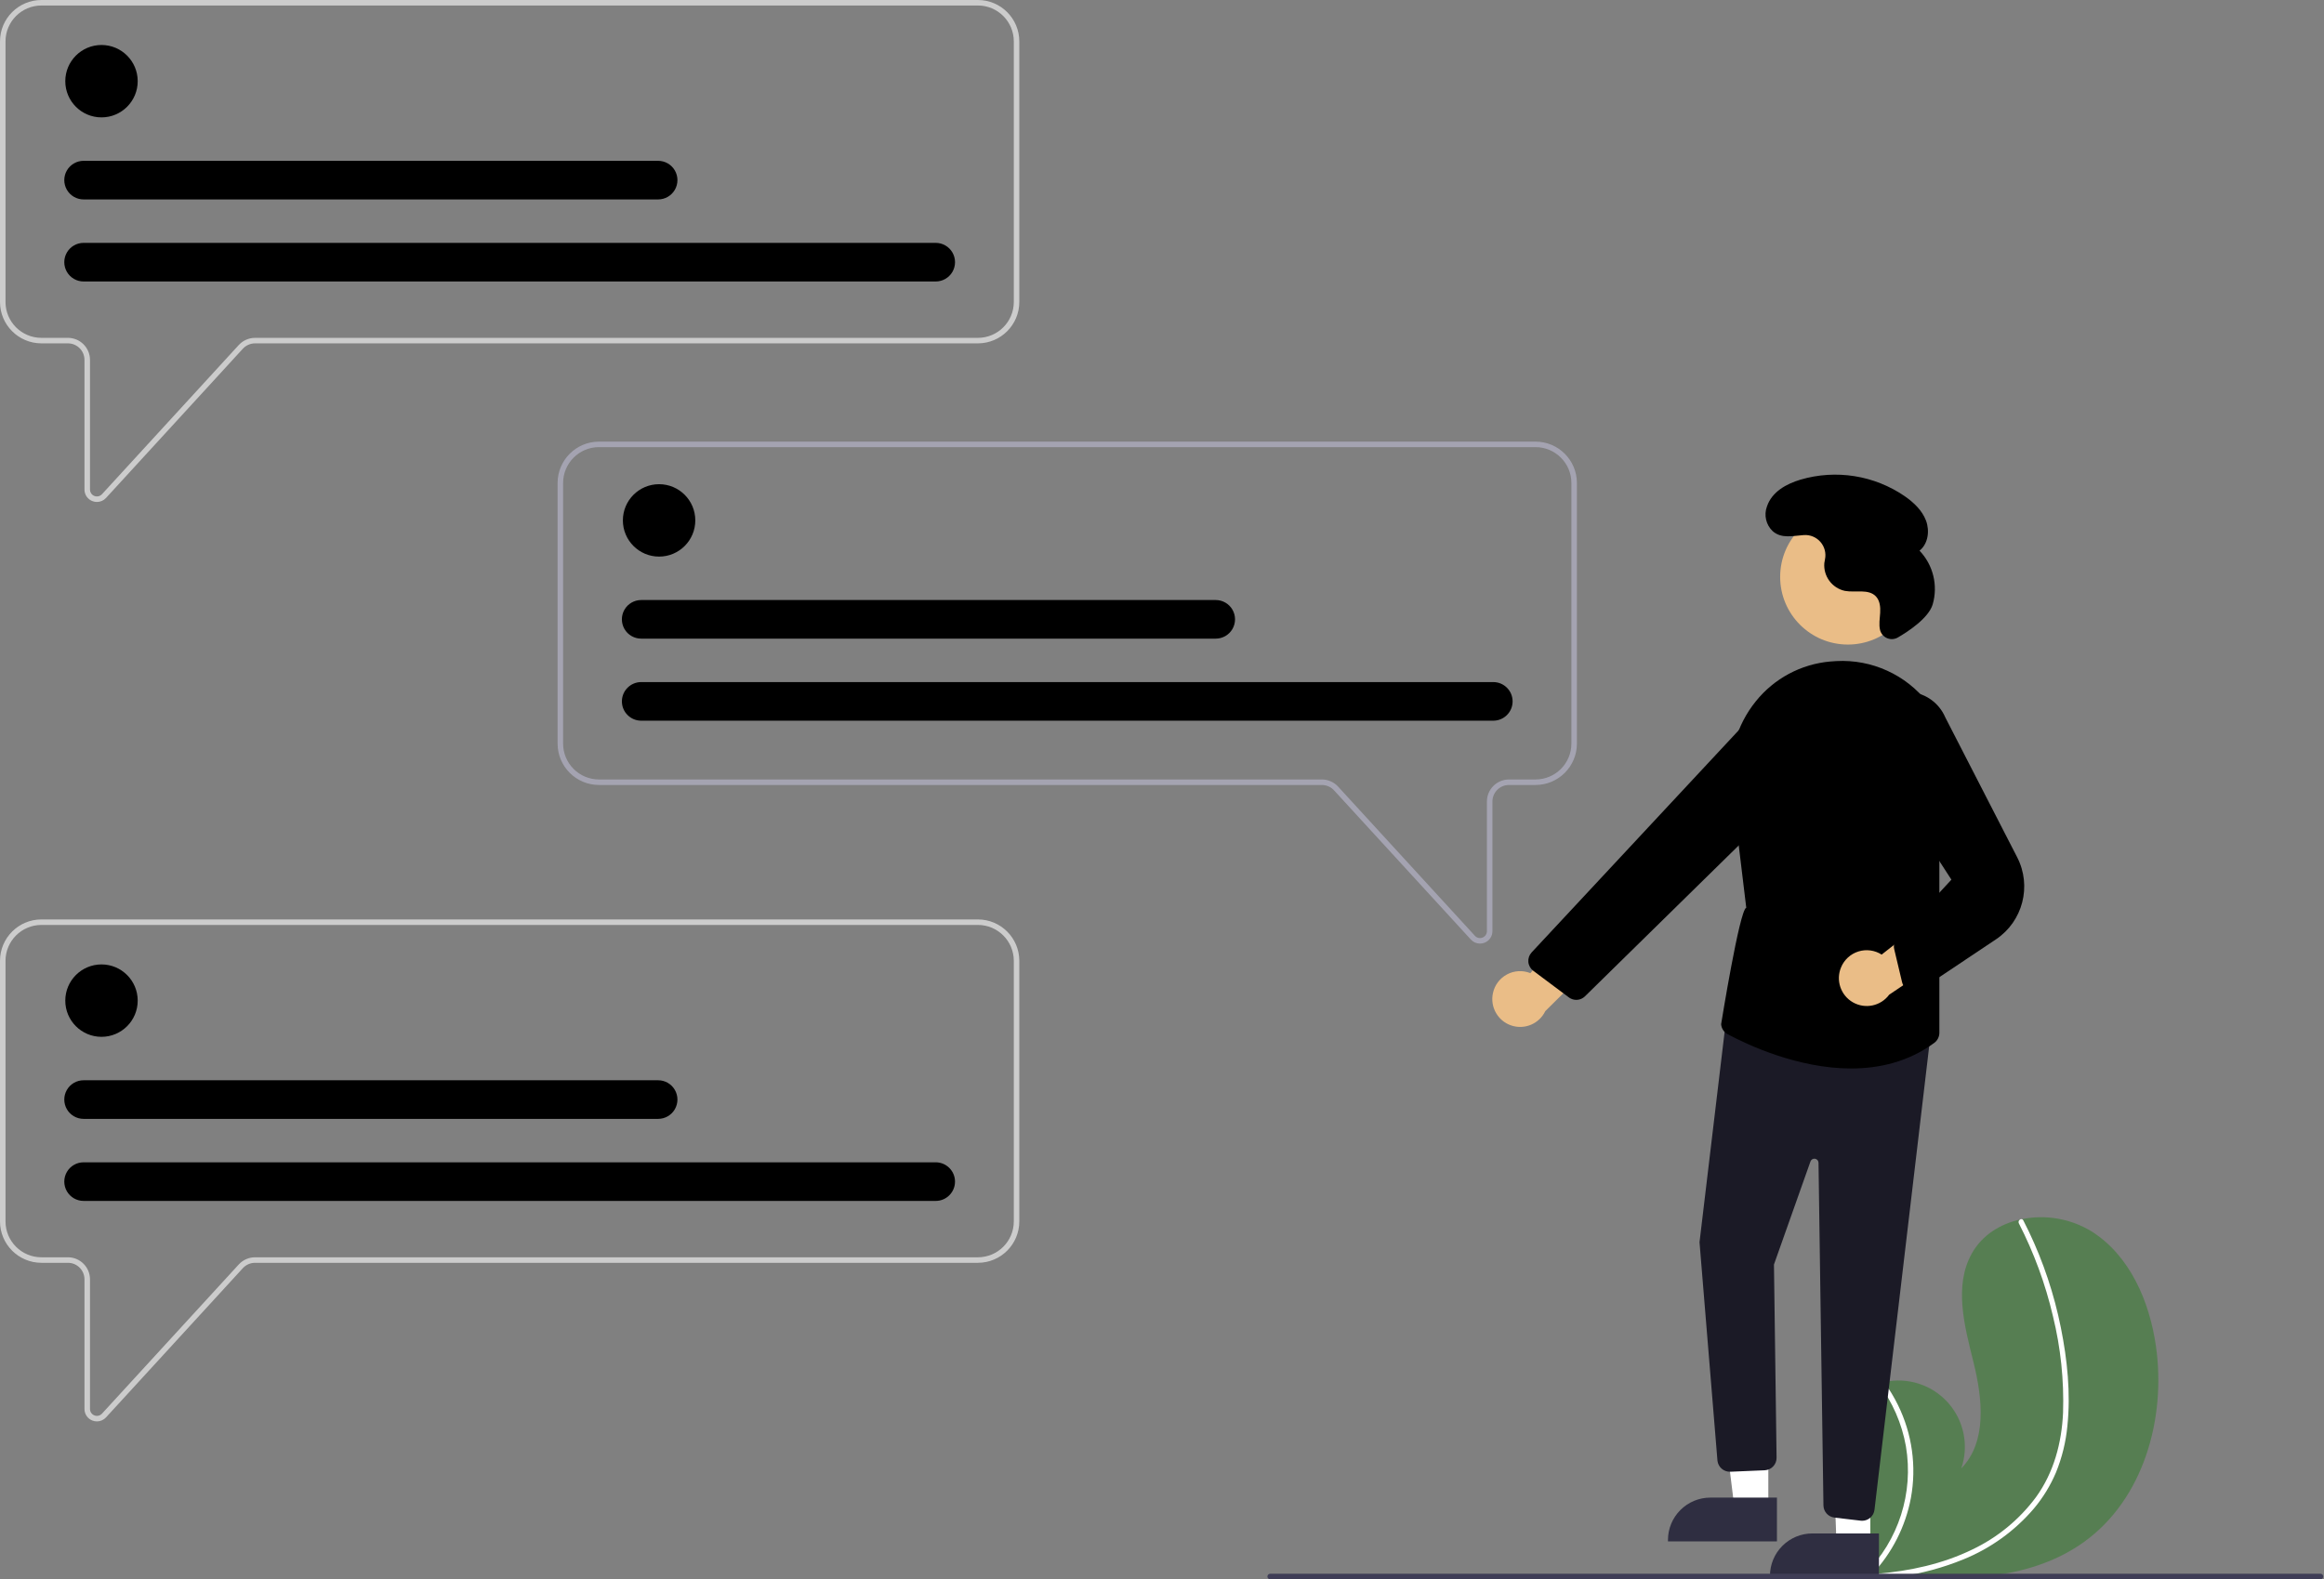 
<svg width="843px" height="573px" viewBox="0 0 843 573" version="1.1" xmlns="http://www.w3.org/2000/svg" xmlns:xlink="http://www.w3.org/1999/xlink">
    <rect x="0" y="0" width="843" height="573" fill="#808080" stroke="none"/>
    <g id="Page-1" stroke="none" stroke-width="1" fill="none" fill-rule="evenodd">
        <g id="Contact2" fill-rule="nonzero">
            <path d="M756.019,559.405 C737.118,573.021 712.625,573.705 688.949,572.032 C685.643,571.799 682.36,571.525 679.108,571.23 C679.088,571.225 679.062,571.227 679.042,571.221 C678.886,571.207 678.729,571.192 678.58,571.183 C677.909,571.12 677.237,571.057 676.572,570.994 L676.729,571.294 L677.222,572.224 C677.045,571.913 676.868,571.608 676.691,571.297 C676.639,571.203 676.58,571.11 676.528,571.017 C670.395,560.343 664.312,549.278 662.76,537.091 C661.156,524.44 665.664,510.116 676.797,503.899 C678.257,503.086 679.804,502.438 681.408,501.968 C682.073,501.765 682.748,501.601 683.431,501.456 C691.933,499.568 700.792,502.418 706.598,508.909 C712.405,515.4 714.254,524.52 711.435,532.76 C720.874,523.081 719.114,507.379 715.858,494.256 C712.595,481.133 708.646,466.531 715.281,454.744 C718.97,448.184 725.456,444.113 732.736,442.474 C732.959,442.425 733.182,442.377 733.406,442.336 C742.079,440.579 751.095,442.159 758.655,446.76 C772.573,455.531 779.722,472.161 782.043,488.452 C785.781,514.667 777.508,543.923 756.019,559.405 Z" id="Path" fill="#567E52"></path>
            <path d="M749.917,517.382 C749.368,523.164 747.979,528.836 745.793,534.217 C743.779,538.98 741.065,543.414 737.739,547.373 C730.826,555.465 722.07,561.779 712.208,565.782 C704.749,568.837 696.934,570.937 688.949,572.032 C685.643,571.799 682.36,571.525 679.108,571.23 C679.088,571.225 679.062,571.227 679.042,571.221 C678.886,571.207 678.729,571.192 678.58,571.183 C677.909,571.12 677.237,571.057 676.572,570.994 L676.729,571.294 L677.222,572.224 C677.045,571.913 676.868,571.608 676.691,571.297 C676.639,571.203 676.58,571.11 676.528,571.017 C688.676,558.913 694.201,541.67 691.348,524.76 C689.877,516.486 686.471,508.676 681.408,501.968 C682.073,501.765 682.748,501.601 683.431,501.456 C685.355,504.087 687.043,506.882 688.475,509.81 C693.612,520.252 695.251,532.07 693.149,543.516 C691.195,553.873 686.326,563.458 679.115,571.145 C679.746,571.101 680.384,571.049 681.008,570.992 C692.826,569.991 704.62,567.45 715.34,562.246 C724.502,557.906 732.457,551.379 738.503,543.24 C744.995,534.287 747.856,523.517 748.347,512.571 C748.726,500.779 747.489,488.99 744.674,477.532 C741.943,465.849 737.793,454.544 732.316,443.87 C732.061,443.367 732.246,442.753 732.736,442.474 C732.932,442.341 733.173,442.292 733.406,442.336 C733.636,442.397 733.827,442.56 733.922,442.778 C734.598,444.097 735.261,445.417 735.899,446.751 C741.212,457.865 745.123,469.597 747.543,481.675 C749.892,493.327 751.146,505.516 749.917,517.382 Z" id="Path" fill="#FFFFFF"></path>
            <path d="M35.16,182.126 C34.597,182.126 34.039,182.02 33.515,181.815 C31.78,181.149 30.637,179.478 30.645,177.619 L30.645,130.586 C30.642,127.271 27.955,124.585 24.641,124.581 L15.009,124.581 C6.724,124.572 0.009,117.857 -9.99999997e-06,109.572 L-9.99999997e-06,15.009 C0.009,6.724 6.724,0.009 15.009,2.84217094e-14 L354.735,2.84217094e-14 C363.02,0.009 369.735,6.724 369.744,15.009 L369.744,109.572 C369.735,117.857 363.02,124.572 354.735,124.581 L92.515,124.581 C90.832,124.583 89.227,125.289 88.088,126.528 L38.467,180.662 C37.619,181.593 36.419,182.126 35.16,182.126 Z M15.009,2 C7.828,2.008 2.008,7.828 2,15.009 L2,109.572 C2.008,116.753 7.828,122.573 15.009,122.581 L24.641,122.581 C29.059,122.586 32.64,126.167 32.645,130.586 L32.645,177.619 C32.645,178.651 33.279,179.577 34.241,179.951 C35.202,180.325 36.295,180.071 36.992,179.31 L86.614,125.177 C88.132,123.525 90.272,122.584 92.515,122.581 L354.735,122.581 C361.916,122.573 367.736,116.753 367.744,109.572 L367.744,15.009 C367.736,7.828 361.916,2.008 354.735,2 L15.009,2 Z" id="Shape" fill="#CCCCCC"></path>
            <circle id="Oval" fill="#000000" cx="36.816" cy="29.456" r="13.134"></circle>
            <path d="M339.412,102.13 L30.332,102.13 C27.827,102.133 25.512,100.798 24.259,98.63 C23.006,96.461 23.006,93.789 24.259,91.62 C25.512,89.452 27.827,88.117 30.332,88.12 L339.412,88.12 C341.916,88.117 344.232,89.452 345.485,91.62 C346.738,93.789 346.738,96.461 345.485,98.63 C344.232,100.798 341.916,102.133 339.412,102.13 L339.412,102.13 Z" id="Path" fill="#000000"></path>
            <path d="M238.72,72.36 L30.332,72.36 C27.827,72.363 25.512,71.028 24.259,68.86 C23.006,66.691 23.006,64.019 24.259,61.85 C25.512,59.682 27.827,58.348 30.332,58.351 L238.72,58.351 C241.225,58.348 243.54,59.682 244.793,61.85 C246.046,64.019 246.046,66.691 244.793,68.86 C243.54,71.028 241.225,72.363 238.72,72.36 L238.72,72.36 Z" id="Path" fill="#000000"></path>
            <path d="M35.16,515.722 C34.597,515.722 34.039,515.616 33.515,515.412 C31.78,514.745 30.637,513.074 30.645,511.215 L30.645,464.182 C30.642,460.867 27.955,458.181 24.641,458.177 L15.009,458.177 C6.724,458.168 0.009,451.454 -9.99999997e-06,443.168 L-9.99999997e-06,348.606 C0.009,340.32 6.724,333.606 15.009,333.596 L354.735,333.596 C363.02,333.606 369.735,340.32 369.744,348.606 L369.744,443.168 C369.735,451.454 363.02,458.168 354.735,458.177 L92.515,458.177 C90.832,458.179 89.227,458.885 88.088,460.125 L38.467,514.258 C37.619,515.189 36.419,515.722 35.16,515.722 Z M15.009,335.596 C7.828,335.604 2.008,341.424 2,348.605 L2,443.168 C2.008,450.349 7.828,456.169 15.009,456.177 L24.641,456.177 C29.059,456.182 32.64,459.763 32.645,464.182 L32.645,511.215 C32.645,512.247 33.279,513.173 34.241,513.547 C35.202,513.922 36.295,513.667 36.992,512.906 L86.614,458.773 C88.132,457.121 90.272,456.18 92.515,456.177 L354.735,456.177 C361.916,456.169 367.736,450.349 367.744,443.168 L367.744,348.606 C367.736,341.424 361.916,335.604 354.735,335.596 L15.009,335.596 Z" id="Shape" fill="#CCCCCC"></path>
            <path d="M536.843,342.357 C535.584,342.357 534.383,341.825 533.536,340.893 L483.914,286.76 C482.776,285.521 481.171,284.814 479.488,284.812 L217.268,284.812 C208.983,284.803 202.268,278.089 202.259,269.803 L202.259,175.241 C202.268,166.955 208.983,160.241 217.268,160.231 L556.994,160.231 C565.279,160.241 571.994,166.955 572.003,175.241 L572.003,269.803 C571.994,278.089 565.279,284.803 556.994,284.812 L547.362,284.812 C544.048,284.816 541.361,287.503 541.358,290.817 L541.358,337.851 C541.366,339.71 540.223,341.38 538.488,342.046 C537.963,342.251 537.406,342.357 536.843,342.357 L536.843,342.357 Z M217.268,162.231 C210.087,162.24 204.267,168.059 204.259,175.241 L204.259,269.803 C204.267,276.985 210.087,282.804 217.268,282.812 L479.488,282.812 C481.731,282.815 483.871,283.756 485.388,285.408 L535.01,339.541 C535.708,340.302 536.801,340.557 537.762,340.183 C538.724,339.809 539.358,338.882 539.358,337.851 L539.358,290.817 C539.363,286.399 542.943,282.817 547.362,282.812 L556.994,282.812 C564.175,282.804 569.995,276.985 570.003,269.803 L570.003,175.241 C569.995,168.059 564.175,162.24 556.994,162.231 L217.268,162.231 Z" id="Shape" fill="#A4A3B1"></path>
            <circle id="Oval" fill="#000000" cx="36.816" cy="363.053" r="13.134"></circle>
            <path d="M30.332,435.726 C27.827,435.729 25.512,434.394 24.259,432.226 C23.006,430.057 23.006,427.385 24.259,425.216 C25.512,423.048 27.827,421.713 30.332,421.716 L339.412,421.716 C343.28,421.716 346.417,424.853 346.417,428.721 C346.417,432.59 343.28,435.726 339.412,435.726 L30.332,435.726 Z" id="Path" fill="#000000"></path>
            <path d="M238.72,405.956 L30.332,405.956 C27.827,405.959 25.512,404.625 24.259,402.456 C23.006,400.288 23.006,397.615 24.259,395.447 C25.512,393.278 27.827,391.944 30.332,391.947 L238.72,391.947 C241.225,391.944 243.54,393.278 244.793,395.447 C246.046,397.615 246.046,400.288 244.793,402.456 C243.54,404.625 241.225,405.959 238.72,405.956 L238.72,405.956 Z" id="Path" fill="#000000"></path>
            <circle id="Oval" fill="#000000" cx="239.075" cy="188.812" r="13.134"></circle>
            <path d="M541.671,261.485 L232.591,261.485 C228.723,261.485 225.586,258.349 225.586,254.481 C225.586,250.612 228.723,247.476 232.591,247.476 L541.671,247.476 C545.54,247.476 548.676,250.612 548.676,254.481 C548.676,258.349 545.54,261.485 541.671,261.485 Z" id="Path" fill="#000000"></path>
            <path d="M440.979,231.715 L232.591,231.715 C230.087,231.718 227.771,230.384 226.518,228.216 C225.265,226.047 225.265,223.375 226.518,221.206 C227.771,219.038 230.087,217.703 232.591,217.706 L440.979,217.706 C443.484,217.703 445.799,219.038 447.052,221.206 C448.306,223.375 448.306,226.047 447.052,228.216 C445.799,230.384 443.484,231.718 440.979,231.715 L440.979,231.715 Z" id="Path" fill="#000000"></path>
            <path d="M541.536,360.359 C542.144,357.445 544.011,354.951 546.634,353.546 C549.258,352.142 552.369,351.972 555.13,353.081 L578.59,326.125 L583.572,344.014 L560.531,366.869 C558.311,371.486 552.988,373.712 548.142,372.051 C543.296,370.39 540.458,365.367 541.536,360.359 L541.536,360.359 Z" id="Path" fill="#EABD87"></path>
            <circle id="Oval" fill="#EABD87" cx="670.29" cy="209.301" r="24.561"></circle>
            <polygon id="Path" fill="#FFFFFF" points="641.436 547.373 629.177 547.372 623.344 500.084 641.439 500.085"></polygon>
            <path d="M644.563,559.257 L605.032,559.256 L605.032,558.756 C605.032,554.675 606.653,550.761 609.539,547.876 C612.425,544.99 616.338,543.369 620.419,543.369 L620.42,543.369 L644.564,543.37 L644.563,559.257 Z" id="Path" fill="#2F2E41"></path>
            <polygon id="Path" fill="#FFFFFF" points="678.436 560.373 666.177 560.372 664.479 514.214 678.439 513.085"></polygon>
            <path d="M681.563,572.257 L642.032,572.256 L642.032,571.756 C642.032,567.675 643.653,563.761 646.539,560.876 C649.425,557.99 653.338,556.369 657.419,556.369 L657.42,556.369 L681.564,556.37 L681.563,572.257 Z" id="Path" fill="#2F2E41"></path>
            <path d="M674.949,551.743 L665.403,550.619 C663.163,550.351 661.467,548.47 661.429,546.215 L659.64,421.876 C659.629,421.15 659.1,420.536 658.383,420.418 C657.666,420.3 656.968,420.713 656.726,421.398 L643.48,458.797 L644.428,528.899 C644.461,531.302 642.599,533.308 640.199,533.451 L627.735,533.981 C625.37,534.115 623.302,532.404 622.991,530.056 L616.481,450.755 L616.477,450.705 L626.354,367.886 L700.537,373.253 L679.944,547.802 C679.674,550.065 677.757,551.77 675.478,551.775 C675.301,551.775 675.125,551.764 674.949,551.743 L674.949,551.743 Z" id="Path" fill="#1B1A26"></path>
            <path d="M626.671,375.228 C625.317,374.505 624.428,373.14 624.316,371.61 C624.316,371.61 630.987,330.125 633.431,329.347 L628.083,284.984 C626.788,274.053 629.954,263.062 636.863,254.493 C643.519,246.178 653.285,240.946 663.895,240.011 C664.643,239.944 665.386,239.892 666.125,239.857 C678.971,239.169 691.342,244.8 699.259,254.939 C707.472,265.165 710.168,278.759 706.479,291.345 L703.479,301.784 L703.479,374.74 C703.473,376.184 702.782,377.54 701.617,378.394 C692.276,385.249 681.72,387.673 671.462,387.673 C652.051,387.673 633.705,378.993 626.671,375.228 Z" id="Path" fill="#000000"></path>
            <path d="M569.081,361.877 L556.179,352.229 C555.155,351.464 554.505,350.299 554.391,349.026 C554.277,347.753 554.71,346.492 555.582,345.557 L632.445,263.082 C637.544,257.659 645.841,256.777 651.966,261.007 L651.966,261.007 C655.623,263.556 657.954,267.601 658.326,272.043 C658.698,276.485 657.073,280.861 653.892,283.983 L574.928,361.485 C573.502,362.898 571.309,363.188 569.566,362.194 C569.398,362.098 569.236,361.993 569.081,361.877 Z" id="Path" fill="#000000"></path>
            <path d="M667.83,350.957 C668.972,348.209 671.272,346.107 674.112,345.218 C676.952,344.329 680.04,344.744 682.545,346.35 L710.631,324.257 L712.181,342.762 L685.272,360.905 C682.227,365.025 676.582,366.216 672.132,363.678 C667.682,361.14 665.834,355.675 667.83,350.957 L667.83,350.957 Z" id="Path" fill="#EABD87"></path>
            <path d="M692.969,359.582 C691.456,359.112 690.306,357.876 689.946,356.333 L687.109,344.417 C686.683,342.688 687.333,340.872 688.759,339.805 L707.848,319.16 L679.769,275.864 C675.399,270.483 675.209,262.83 679.307,257.238 C682.541,252.828 687.89,250.489 693.323,251.108 C698.757,251.726 703.443,255.208 705.602,260.233 L731.706,311.043 C737.079,321.494 733.757,334.312 723.985,340.838 L697.309,358.658 C696.492,359.389 695.434,359.794 694.338,359.795 C693.873,359.795 693.412,359.723 692.969,359.582 L692.969,359.582 Z" id="Path" fill="#000000"></path>
            <path d="M688.49,231.258 C687.316,231.962 685.883,232.08 684.61,231.577 C683.338,231.075 682.372,230.008 681.996,228.693 L681.981,228.632 C681.481,226.588 681.876,224.449 682.005,222.349 C682.134,220.249 681.916,217.944 680.478,216.409 C677.798,213.546 673.064,215.096 669.207,214.389 C664.531,213.372 661.34,209.039 661.754,204.272 C661.807,203.836 661.89,203.399 661.985,202.961 C662.461,200.717 661.858,198.378 660.355,196.644 C658.852,194.909 656.624,193.979 654.334,194.132 C650.44,194.375 646.243,195.578 643.005,192.71 C640.578,190.397 639.769,186.856 640.952,183.719 C642.763,178.398 647.949,175.59 653.087,174.034 C665.956,170.241 679.849,172.444 690.913,180.033 C694.175,182.307 697.226,185.169 698.632,188.889 C700.037,192.609 699.394,197.316 696.283,199.793 C701.239,204.985 703.055,212.423 701.048,219.314 C699.532,224.294 692.194,229.1 688.49,231.258 Z" id="Path" fill="#000000"></path>
            <path d="M842.73,572 C842.73,572.552 842.282,572.998 841.73,573 L460.73,573 C460.178,573 459.73,572.552 459.73,572 C459.73,571.448 460.178,571 460.73,571 L841.73,571 C842.282,571.002 842.73,571.448 842.73,572 L842.73,572 Z" id="Path" fill="#3F3D56"></path>
        </g>
    </g>
</svg>